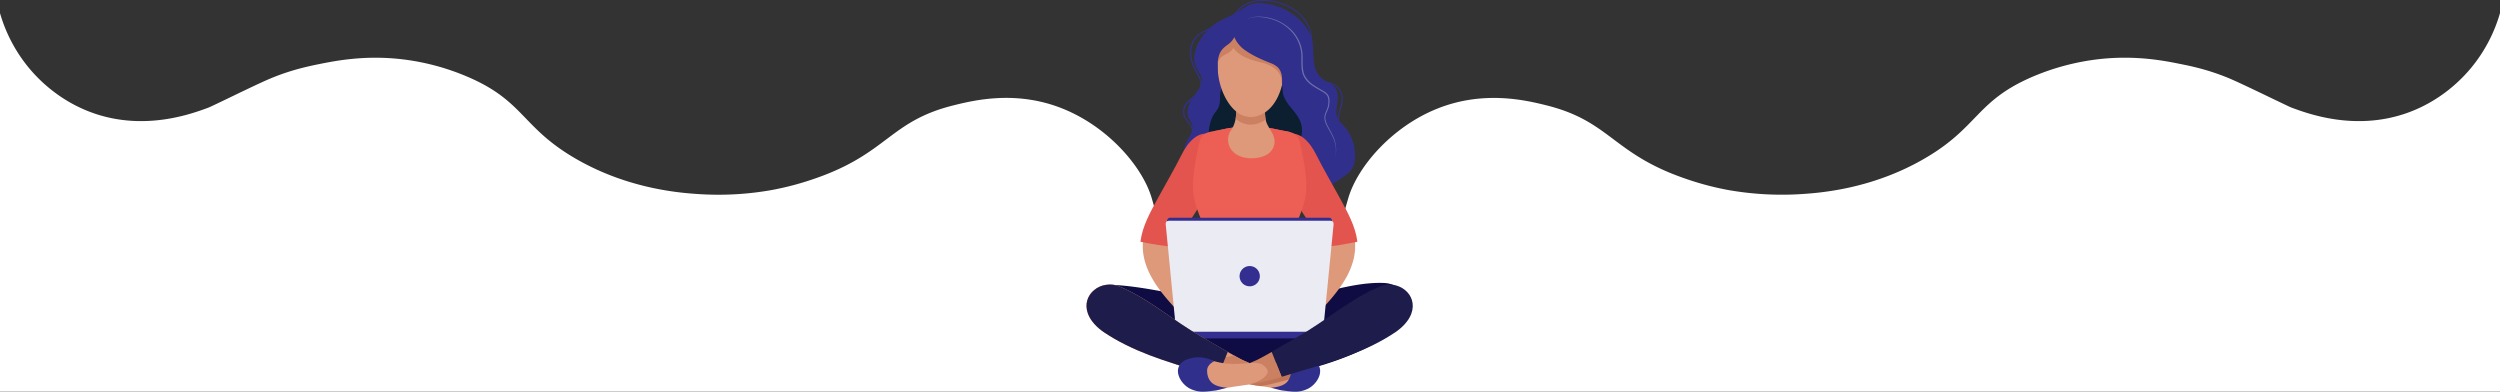 <svg id="_67" data-name="67" xmlns="http://www.w3.org/2000/svg" xmlns:xlink="http://www.w3.org/1999/xlink" width="2880" height="451.24" viewBox="0 0 2880 451.24">
  <rect x="0" y="0" width="2880" height="451.24" fill="#333333" stroke="none"/>
  <defs>
    <style>
      .cls-1 {
        fill: none;
      }

      .cls-2 {
        fill: #fff;
      }

      .cls-3 {
        fill: #30308c;
      }

      .cls-4 {
        fill: #0f0c44;
      }

      .cls-5 {
        fill: #dd997a;
      }

      .cls-6 {
        fill: #0b1f31;
      }

      .cls-7 {
        fill: #e2544d;
      }

      .cls-8 {
        fill: #ed5f54;
      }

      .cls-9 {
        clip-path: url(#clip-path);
      }

      .cls-10 {
        opacity: 0.3;
      }

      .cls-11 {
        fill: #cc8062;
      }

      .cls-12 {
        fill: #bbcfcd;
      }

      .cls-13 {
        fill: #c17557;
      }

      .cls-14 {
        fill: #332e8f;
      }

      .cls-15 {
        fill: #ebebf4;
      }

      .cls-16 {
        fill: #1e1c4a;
      }
    </style>
    <clipPath id="clip-path" transform="translate(0 -0.08)">
      <path class="cls-1" d="M1507.6,340.1c-3.8-10.2-9.6-18.5-12.9-29-4.5-14.3-7.6-34.6-2.4-49.4,5.5-15.7,12.2-28.1,12.6-45.5.3-15-2.7-29.7-5.7-44.3-3-14.4-4.3-18.6-18.5-20.8-5-.8-10-2.1-15-3a149,149,0,0,0-25.8-2.2h-.6a148.14,148.14,0,0,0-25.8,2.2c-5,.9-10,2.3-15,3-14.1,2.2-15.5,6.4-18.5,20.8-3,14.6-6,29.3-5.7,44.3.4,17.5,7.1,29.9,12.6,45.5,5.2,14.8,2.1,35.1-2.4,49.4-3.3,10.5-9.1,18.8-12.9,29a4.42,4.42,0,0,0-.4,2.5,3.85,3.85,0,0,0,2.3,2.2c18.8,9.8,39.8,12.8,60.4,14.3,1.8.1,3.6.3,5.3.4h.8c1.7-.1,3.5-.2,5.3-.4,20.6-1.5,41.6-4.5,60.4-14.3a3.85,3.85,0,0,0,2.3-2.2A4.42,4.42,0,0,0,1507.6,340.1Z"/>
    </clipPath>
  </defs>
  <path class="cls-2" d="M2846.7,78.3c-10,12.1-35.2,39-76.3,52.8-58.1,19.5-110.6.3-129.9-6.8-2.1-.8-1.9-.7-15.7-7.3-8.9-4.2-41.6-20.2-56.1-26.4-24.1-10.1-44.1-14.3-57.9-17-18.7-3.8-50.8-9.9-91.7-5.5a275,275,0,0,0-76.7,20c-66.2,28.1-62.7,58.3-125.3,94.6-61.7,35.9-122.7,39.9-145.9,41.2A355.93,355.93,0,0,1,1991,219a335.84,335.84,0,0,1-51.1-13.7c-82.5-28.8-85.1-65.6-158.5-83.9-24.5-6.1-72.5-17.3-125.3,3.7s-92.2,67.1-102.8,103c-6.9,23.5-11.4,42.3-11.4,42.3-7.6,32-6,38.1-11.4,44.4-16.8,19.8-52.9,18.7-90.5,10.5h0c-37.6,8.3-73.7,9.3-90.5-10.5-5.4-6.3-3.8-12.4-11.4-44.4,0,0-4.5-18.8-11.4-42.3-10.6-35.9-50-81.9-102.8-103s-100.8-9.8-125.3-3.7c-73.5,18.2-76,55.1-158.5,83.9A335.84,335.84,0,0,1,889,219a349.69,349.69,0,0,1-80.2,4.9c-23.2-1.3-84.2-5.4-145.9-41.2-62.5-36.3-59-66.6-125.3-94.6a272.19,272.19,0,0,0-76.7-20c-40.9-4.4-73,1.8-91.7,5.5-13.8,2.8-33.8,6.9-57.9,17-14.5,6.1-47.2,22.2-56.1,26.4-13.8,6.6-13.7,6.5-15.7,7.3-19.3,7.1-71.9,26.3-129.9,6.8C68.5,117.3,43.3,90.4,33.3,78.3A174.82,174.82,0,0,1,0,15.2V451.3H2880V15.2A174.82,174.82,0,0,1,2846.7,78.3Z" transform="translate(0 -0.08)"/>
  <g id="lady">
    <g>
      <path class="cls-3" d="M1528.8,214.7c-13.8,5.6-31.3,3.9-43.5-4.8s-23.5-15.2-39.1-15.6c-9.7-.3-18.8,3.8-28,6.1-8.1,2-14.3,8.6-23.1,9.8-11.5,1.6-23.3-5.5-28.5-15.9s-4-23.3,1.7-33.4c4.2-7.3,8.1-12.8,3.4-21-1-1.8-2.3-3.4-3-5.4a14.06,14.06,0,0,1-.7-5.8c.4-10.6,8.5-18.6,13.8-27.3a18.06,18.06,0,0,0,2.9-6.5c1-6-3.8-11.2-6.4-16.8-8.3-18,5.9-38.4,19.6-49.2,8.1-6.4,17.8-8.9,26.6-14.1,4-2.4,7.6-5.3,11.7-7.6,7-4,14.7-4.1,22.5-3,22.2,3.1,47.5,19.3,52.7,42.6,3.5,15.8-2.2,34.1,13.4,45.1,4.7,3.3,10.7,5.3,13.9,10.1,6.8,10.2-3.2,25.2,3,35.8,1.4,2.4,3.5,4.2,5.4,6.2a50.84,50.84,0,0,1,13.7,39.6,25.42,25.42,0,0,1-2.8,10.1c-2.4,4.2-6.4,7.2-10.3,10-5.9,4.2-11.9,8.3-18.6,11.1C1528.9,214.6,1528.8,214.7,1528.8,214.7Z" transform="translate(0 -0.08)"/>
      <path class="cls-3" d="M1366.5,170.9c-1.2-3.7.9-6.9,3-10.1a42.31,42.31,0,0,0,2.4-4,13,13,0,0,0-.1-10.9,24.89,24.89,0,0,0-3.6-5.1,29.46,29.46,0,0,1-3.6-4.9,15.38,15.38,0,0,1-.5-13.4c1.9-4.1,5.4-7.1,8.8-9.9.7-.6,1.5-1.2,2.2-1.8,3-2.6,9.6-9.5,7.1-17.9a49.16,49.16,0,0,0-4.2-9l-1.8-3.3a45,45,0,0,1-5.4-19c-.2-7.1,2-13.9,6.2-18.6,3.6-4.1,8.5-6.7,13.6-9.2l4.2-2.1c6.1-3,12.4-6.1,18.3-9.7,3.9-2.5,7.4-4.7,10.2-7.6.7-.8,1.4-1.5,2.1-2.3a30.6,30.6,0,0,1,6.8-6.1c19-11.6,49-4.8,64.1,8.7a33.15,33.15,0,0,1,2.7,2.6c7,7.3,11.4,16,12.2,23.9.8,8.1,1,16,1,22.7,0,1.4,0,2.8-.1,4.1-.1,4.2-.3,7.9,1.3,12.1,2.4,6.6,5.5,10.5,9.6,12.5a28.85,28.85,0,0,0,6.1,1.8,42.09,42.09,0,0,1,4.8,1.2,19.94,19.94,0,0,1,13,17.6c.2,4.2-1,8.3-2.2,12.2-.5,1.8-1.1,3.6-1.5,5.4-1.8,7.8-1.1,18.3,6.2,24.5l-.9,1c-7.7-6.6-8.4-17.7-6.6-25.8.4-1.8,1-3.7,1.5-5.5,1.1-3.8,2.3-7.8,2.2-11.8a18.5,18.5,0,0,0-12.1-16.4,39,39,0,0,0-4.6-1.2,29.35,29.35,0,0,1-6.4-1.9c-5.9-2.8-8.7-8.9-10.3-13.3s-1.5-8.4-1.4-12.6c0-1.3.1-2.6.1-4,0-6.7-.2-14.6-1-22.6-.8-7.6-5.1-16-11.9-23.1a30.7,30.7,0,0,0-2.6-2.5c-14.7-13.1-44-19.9-62.5-8.5a30.47,30.47,0,0,0-6.5,5.9c-.7.8-1.4,1.5-2.2,2.3a57.59,57.59,0,0,1-10.4,7.8,191,191,0,0,1-18.4,9.8l-4.2,2.1c-5,2.5-9.7,5-13.1,8.9a25.91,25.91,0,0,0-5.8,17.7,42.43,42.43,0,0,0,5.3,18.4l1.8,3.3a49.25,49.25,0,0,1,4.3,9.3c1.9,6.4-.8,13.4-7.5,19.3-.7.6-1.5,1.2-2.2,1.9-3.3,2.8-6.7,5.6-8.5,9.5a14.11,14.11,0,0,0,.4,12.2,31.2,31.2,0,0,0,3.4,4.7,29.17,29.17,0,0,1,3.8,5.4,13.89,13.89,0,0,1,.1,12.1,46.36,46.36,0,0,1-2.5,4.2c-2,3-3.9,5.9-2.9,9Z" transform="translate(0 -0.08)"/>
    </g>
    <path class="cls-4" d="M1620.5,368.7a69.65,69.65,0,0,1-14.8,13.4c-29,20.2-63.7,34.1-98.1,43-30.7,8-62.9,7.6-94.3,4.5-21.5-2.1-42.8-8.8-63.5-14.9-21.3-6.4-42.3-13.9-62.2-24-15.6-7.9-29.7-17.8-32-36.5-.9-7.4.7-15.5,6.3-20.5,6.8-6,17.1-5.8,26.2-5.1,51.9,4,102.1,21.5,154.4,21.8,29.2.2,56.3-7.4,84.4-14.3,21.6-5.3,45.6-11.1,68.1-10C1615.3,327.1,1635.5,349.7,1620.5,368.7Z" transform="translate(0 -0.08)"/>
    <path class="cls-5" d="M1374.7,324.9c-.6-1.3-1.1-2.6-1.8-4a197.89,197.89,0,0,1-13.8-44.3c-1-5.5-2-11.5-6.2-15.2-5.8-5.1-17.1-4.4-24.3-3.5-3.4.5-6.9,1.6-8.9,4.3-3.4,4.5-3,14.7-3.2,20.1-.8,33,25.3,60.3,46.5,82.5,4.1,4.3,8.5,8.6,14.2,10.4s12.9-.1,15.3-5.4c1.8-3.9.7-8.6-.7-12.7a86.36,86.36,0,0,0-10.4-19.7A68.87,68.87,0,0,1,1374.7,324.9Z" transform="translate(0 -0.08)"/>
    <path class="cls-6" d="M1499.5,145.6a28.75,28.75,0,0,1-2.3,16.9c-6.8,14.2-23.7,16.9-37.9,17.5a93,93,0,0,1-15.8-.8c-4.6-.7-8.8,0-13.5-.1a50.93,50.93,0,0,1-26.3-7.9c-3.8-2.4-7.4-5.5-9.4-9.5-2.7-5.6-1.9-12.2-.5-18.2a39.21,39.21,0,0,1,3.6-10.1c1.9-3.3,4.7-6.1,6.3-9.6,3-6.5.5-14.2,3.2-20.6,2.1-5,7.3-10.7,11.7-13.9,5.9-4.3,13.6-5.6,20.9-5.1s14.4,2.7,21.3,5c5.5,1.8,10.2.7,14.2,5.2,3.2,3.6,2.1,9.4,3.1,13.8C1481.6,122.6,1497.2,130.3,1499.5,145.6Z" transform="translate(0 -0.08)"/>
    <path class="cls-7" d="M1398.8,210.4c-9.3,15.9-19.7,31.2-29.7,46.7-5.6,8.6-11.2,17.4-14.2,27.3-13.8-.3-27.6-3.3-41.1-5.8,2.2-18.3,11.8-34.8,20.4-50.8,9-16.6,18.7-32.8,27.1-49.7,6.9-13.7,19.7-30.1,36.9-21.9,13.2,6.3,11.2,24.5,8.4,36.3C1405.2,198.8,1402.2,204.7,1398.8,210.4Z" transform="translate(0 -0.08)"/>
    <path class="cls-5" d="M1502.9,324.9c.6-1.3,1.1-2.6,1.8-4a197.89,197.89,0,0,0,13.8-44.3c1-5.5,2-11.5,6.2-15.2,5.8-5.1,17.1-4.4,24.3-3.5,3.4.5,6.9,1.6,8.9,4.3,3.4,4.5,3,14.7,3.2,20.1.8,33-25.3,60.3-46.5,82.5-4.1,4.3-8.5,8.6-14.2,10.4s-12.9-.1-15.3-5.4c-1.8-3.9-.7-8.6.7-12.7a86.36,86.36,0,0,1,10.4-19.7A84,84,0,0,0,1502.9,324.9Z" transform="translate(0 -0.08)"/>
    <path class="cls-7" d="M1478.7,210.4c9.3,15.9,19.7,31.2,29.7,46.7,5.6,8.6,11.2,17.4,14.2,27.3,13.8-.3,27.6-3.3,41.1-5.8-2.2-18.3-11.8-34.8-20.4-50.8-9-16.6-18.7-32.8-27.1-49.7-6.9-13.7-19.7-30.1-36.9-21.9-13.2,6.3-11.2,24.5-8.4,36.3C1472.3,198.8,1475.4,204.7,1478.7,210.4Z" transform="translate(0 -0.08)"/>
    <g>
      <path id="SVGID" class="cls-8" d="M1507.6,340.1c-3.8-10.2-9.6-18.5-12.9-29-4.5-14.3-7.6-34.6-2.4-49.4,5.5-15.7,12.2-28.1,12.6-45.5.3-15-2.7-29.7-5.7-44.3-3-14.4-4.3-18.6-18.5-20.8-5-.8-10-2.1-15-3a149,149,0,0,0-25.8-2.2h-.6a148.14,148.14,0,0,0-25.8,2.2c-5,.9-10,2.3-15,3-14.1,2.2-15.5,6.4-18.5,20.8-3,14.6-6,29.3-5.7,44.3.4,17.5,7.1,29.9,12.6,45.5,5.2,14.8,2.1,35.1-2.4,49.4-3.3,10.5-9.1,18.8-12.9,29a4.42,4.42,0,0,0-.4,2.5,3.85,3.85,0,0,0,2.3,2.2c18.8,9.8,39.8,12.8,60.4,14.3,1.8.1,3.6.3,5.3.4h.8c1.7-.1,3.5-.2,5.3-.4,20.6-1.5,41.6-4.5,60.4-14.3a3.85,3.85,0,0,0,2.3-2.2A4.42,4.42,0,0,0,1507.6,340.1Z" transform="translate(0 -0.08)"/>
      <g class="cls-9">
        <path class="cls-8" d="M1484.3,154c.9-2.7,4.2-8.7,2.5-11s-7.9-1.9-10.3-1.8l-79.7,2.7c1.5,5.7,1.6,11,3.8,16.6a53.52,53.52,0,0,0,7.5,13.4,42.61,42.61,0,0,0,25.3,15.8c17.1,3.4,36-5,44.7-20.1A81.83,81.83,0,0,0,1484.3,154Z" transform="translate(0 -0.08)"/>
      </g>
    </g>
    <path class="cls-5" d="M1419.6,173.9c8.3,9.5,24.3,10.2,35.5,6.3,7.6-2.6,13-8.6,13.2-16.9.2-9.2-7.9-15.8-10-24.4-1.2-4.9-1-9.9-.9-14.9.1-5.8.2-11.6.5-17.4a64.23,64.23,0,0,0-16.5-1.6c-5,.2-10.1-.3-15.1,0a2,2,0,0,0-1.1.3,2.1,2.1,0,0,0-.4,1.1c-.7,7.8,0,15.8-.5,23.6-.5,7.2-2.1,14.5-6.3,20.4C1412.8,157.8,1414.1,167.6,1419.6,173.9Z" transform="translate(0 -0.08)"/>
    <g class="cls-10">
      <path class="cls-2" d="M1435,22.7a32.16,32.16,0,0,1,13.6-3.4,54.15,54.15,0,0,1,38.8,15,44,44,0,0,1,12.8,25.1c.7,4.8.4,9.5.5,14.2s.5,9.4,2.4,13.5a28.72,28.72,0,0,0,9.1,10.2c3.8,2.7,8,4.9,12,7.4a17.47,17.47,0,0,1,5.6,4.6,12,12,0,0,1,1.8,7.1,28.2,28.2,0,0,1-.9,7.1,47.66,47.66,0,0,1-2.6,6.6,13.93,13.93,0,0,0-1.3,6.6,21.73,21.73,0,0,0,1.9,6.6c2,4.2,4.5,8.3,6.5,12.6a38,38,0,0,1,3.9,13.6,35.06,35.06,0,0,1-1.7,14,32.9,32.9,0,0,0,1.4-13.9,39,39,0,0,0-4.2-13.3c-2.1-4.2-4.6-8.2-6.7-12.5a19.82,19.82,0,0,1-2.1-6.9,14.43,14.43,0,0,1,1.2-7.1,57.78,57.78,0,0,0,2.5-6.5,22.24,22.24,0,0,0,.8-6.8,11.52,11.52,0,0,0-1.6-6.4,17.28,17.28,0,0,0-5.3-4.3c-4-2.4-8.2-4.6-12.1-7.4a29.14,29.14,0,0,1-9.6-10.7c-2.1-4.5-2.4-9.4-2.5-14.1s.2-9.4-.4-14a43.54,43.54,0,0,0-12.3-24.5,50.09,50.09,0,0,0-24.1-13.6,54.09,54.09,0,0,0-13.9-1.8A31.65,31.65,0,0,0,1435,22.7Z" transform="translate(0 -0.08)"/>
    </g>
    <path class="cls-11" d="M1458,137.8a63.59,63.59,0,0,1-.7-13.8c.1-5.8.2-11.6.5-17.4a64.23,64.23,0,0,0-16.5-1.6c-5,.2-10.1-.3-15.1,0a2,2,0,0,0-1.1.3,2.1,2.1,0,0,0-.4,1.1c-.7,7.8,0,15.8-.5,23.6-.2,2.2-.4,4.5-.8,6.7.8.7,1.6,1.4,2.4,2a25.92,25.92,0,0,0,22.1,4A35.07,35.07,0,0,0,1458,137.8Z" transform="translate(0 -0.08)"/>
    <path class="cls-5" d="M1479.3,75.6a71,71,0,0,0-3.4-21c-8.9-26-41.5-31.9-60.9-12.9-21.6,21.2-12.5,71,10.8,88.2a25.92,25.92,0,0,0,22.1,4C1470.4,127.5,1479.8,99.6,1479.3,75.6Z" transform="translate(0 -0.08)"/>
    <path class="cls-11" d="M1479.2,53c-7-26.5-39.1-34.9-59.8-17.3a41,41,0,0,0-7.9,9.7c-2,3-4.8,5.3-6.5,8.7a30.39,30.39,0,0,0-3.3,11.1c-.4,3.8.9,7,1,10.6a12.78,12.78,0,0,1,4.4-10c2.2-1.9,5-3.1,7.5-4.5s5-3.4,6-6.1c8.2,10.8,21,14.1,33.5,17.2,10.5,2.6,22.1,9.2,22.3,21.5a9.15,9.15,0,0,0,.8,4,17.94,17.94,0,0,0,1.2-5.2c.2-2,.8-4,1.2-6a87.06,87.06,0,0,0,1.5-12.5A68.13,68.13,0,0,0,1479.2,53Z" transform="translate(0 -0.08)"/>
    <path class="cls-3" d="M1485.2,98.6a14.09,14.09,0,0,0,4.6-6.4c2.8-8.2,2.5-17.4,2.2-26.2-.2-4.9-.4-9.9-1.7-14.6a37.92,37.92,0,0,0-7.6-13.6A44.24,44.24,0,0,0,1445.3,22c-5.5.5-9.5,3.1-14.3,5.3s-10.2,3.4-15.2,5c-5.7,1.9-11.6,3.9-16.1,7.8a29.42,29.42,0,0,0-7.4,10.7c-2.1,4.8-2.3,10.2-1.7,15.4.5,4.3,1,8.8,2.9,12.8,1.8,3.7,5.7,6.2,9.2,8-.5-.3-.1-6.4-.1-7.4-.1-5.4.2-11,1.9-16.2s4.9-8.2,9.1-11.3a26.71,26.71,0,0,0,4.8-4.1c.7-.8,3.8-4.4,3.3-5.5a37.12,37.12,0,0,0,10.9,14.2c8.9,6.6,18.9,11.2,29,15.2.7.3,1.5.6,2.2.9a24.43,24.43,0,0,1,7.8,4.5c5.1,4.6,5.5,11.7,5.3,18.2a7.49,7.49,0,0,0,.2,2.1C1478.1,100.8,1483.2,100.2,1485.2,98.6Z" transform="translate(0 -0.08)"/>
    <polygon class="cls-12" points="1344.7 253.02 1343.1 256.82 1536.1 256.82 1534.2 252.52 1344.7 253.02"/>
    <path class="cls-5" d="M1438.9,442.6c7.2,1.7,14.9,2.3,21.6,3.5,3,.5,6.1,1.1,9.1,1.4a144.4,144.4,0,0,0,14.7.5H1495c1.9,0,4,0,5.7-.9,2.1-1.1,3.3-3.2,4.4-5.2,2.3-4,5-7.8,6.8-12,1.1-2.5,1.6-4.6,3.2-6.8s3.1-5,2-7.6c-1.3-3.2-5.4-4-8.9-4a63.46,63.46,0,0,0-8.7.5c-11.4,1.4-22.3,5.9-33.7,7.2-7.3.8-14.7.3-22-.1-5.8-.3-14.8-1.8-20,1.6-2.1,1.4-5.4,4.7-5.7,7.3-.3,3.3,3.4,6.7,5.7,8.5A47,47,0,0,0,1438.9,442.6Z" transform="translate(0 -0.08)"/>
    <path class="cls-13" d="M1511.8,430.3c.1-.2.1-.3.2-.5,1.1-2.5,1.6-4.6,3.2-6.8s3.1-5,2-7.6c-1.3-3.2-5.4-4-8.9-4a63.46,63.46,0,0,0-8.7.5c-11.4,1.4-22.3,5.9-33.7,7.2a109.33,109.33,0,0,1-18.1.1c-4.4,2-20.1,7.1-27.5,13.8a21.58,21.58,0,0,0,3.6,3.3,38.64,38.64,0,0,0,15,6.3,134.22,134.22,0,0,0,13.9,2.3c15.3-2.7,30.3-7.4,45.2-11.1C1502.5,432.7,1507.2,431.5,1511.8,430.3Z" transform="translate(0 -0.08)"/>
    <path class="cls-14" d="M1522.8,378.9H1356.3L1344.4,255a3.73,3.73,0,0,1,3.7-4.1H1531a3.73,3.73,0,0,1,3.7,4.1Z" transform="translate(0 -0.08)"/>
    <path class="cls-3" d="M1463.9,446.8c6.3-.6,14.4-1.9,18.7-6.6,3.3-3.6,4.6-8.3,4.6-13.2s-3.7-8.5-8-10.7c11.1-5.8,21.5-5.8,31.6-2a19.12,19.12,0,0,1,3.2,1.6c13.5,8.7,4.6,25.6-6.5,31.6a33,33,0,0,1-16.6,3.8c-4.6-.2-7.7-.7-12.3-1.2C1472.9,449.4,1470.1,448,1463.9,446.8Z" transform="translate(0 -0.08)"/>
    <path class="cls-15" d="M1524.1,382.4H1355l-12.1-123.9a3.75,3.75,0,0,1,3.8-4.1h185.8a3.81,3.81,0,0,1,3.8,4.1Z" transform="translate(0 -0.08)"/>
    <rect class="cls-14" x="1355" y="382.32" width="169" height="7.5"/>
    <circle class="cls-14" cx="1439.63" cy="318.23" r="11.7" transform="translate(902.53 1691.22) rotate(-81.1)"/>
    <path class="cls-5" d="M1400.2,397.3c10,5.8,20.1,11.7,30.3,17.1l.6.3c4.4,2.1,8.9,3.8,13.2,6a79.71,79.71,0,0,1,8.1,4.5c1.2.8,2.4,1.6,3.5,2.5a6.39,6.39,0,0,1,1.5,1.3,2.88,2.88,0,0,1-.1,2.4,7.61,7.61,0,0,1-1.2,1.9,23.58,23.58,0,0,1-7.4,5c-1.7.8-3.4,1.6-5.1,2.2a33.4,33.4,0,0,1-5,1.8,7.63,7.63,0,0,1-2.6-.2c-.9-.1-1.8-.3-2.7-.4-1.8-.3-3.6-.6-5.4-1-8.1-1.6-16.2-3.8-24.1-6.2s-15.7-4.9-23.6-7.2c-37.3-10.8-76.2-22.8-108.7-44.7-7.5-5.1-15-12.5-18.2-21.1-8.4-22.6,15.6-40,36.1-31.5,34.2,14.2,62.3,39.7,94.6,57.8C1389.3,391,1394.7,394.2,1400.2,397.3Z" transform="translate(0 -0.08)"/>
    <path class="cls-16" d="M1476.5,434.2c7.5-2.3,15-4.7,22.4-6.8,37.3-10.8,76.2-22.8,108.7-44.7,7.5-5.1,15-12.5,18.2-21.1,8.4-22.6-15.6-40-36.1-31.5-34.2,14.2-62.3,39.7-94.6,57.8-5.4,3-10.8,6.2-16.2,9.4-4.7,2.7-9.4,5.5-14.1,8.1" transform="translate(0 -0.08)"/>
    <path class="cls-11" d="M1465,405.5c-5.4,3.1-10.8,6.1-16.3,8.9s-38.5,14.3-29.5,26.2c1.8,2.3,5.1,2.6,8,2.6,16.8.2,33.2-4.1,49.3-9" transform="translate(0 -0.08)"/>
    <path class="cls-11" d="M1430.5,414.4c-3-1.6-6.1-3.2-9.1-4.9a96.31,96.31,0,0,1-15.9,2.8c-11.5.9-23-1.5-34.5-.8a61.38,61.38,0,0,0-8.6,1.2c-3.4.7-7.2,2.2-8,5.6a7.57,7.57,0,0,0-.1,1.5c8.6,2.7,17.3,5.3,25.9,7.7,11.7,3.4,23.5,7.4,35.4,10.5h.1c6.4-2.4,13.8-4.5,20.6-7.4a44.79,44.79,0,0,0,12.2-7.6C1441.2,418.8,1433,415.7,1430.5,414.4Z" transform="translate(0 -0.08)"/>
    <path class="cls-16" d="M1402.7,434.2c-7.5-2.3-15-4.7-22.4-6.8-37.3-10.8-76.2-22.8-108.7-44.7-7.5-5.1-15-12.5-18.2-21.1-8.4-22.6,15.6-40,36.1-31.5,34.2,14.2,62.3,39.7,94.6,57.8,5.4,3,10.8,6.2,16.2,9.4,4.7,2.7,9.4,5.5,14.1,8.1" transform="translate(0 -0.08)"/>
    <path class="cls-5" d="M1439.6,442.6c-7.2,1.7-14.9,2.3-21.6,3.5-3,.5-6.1,1.1-9.1,1.4a144.4,144.4,0,0,1-14.7.5h-10.7c-1.9,0-4,0-5.7-.9-2.1-1.1-3.3-3.2-4.4-5.2-2.3-4-5-7.8-6.8-12-1.2-2.8-2.5-5.5-.8-8.4a13.8,13.8,0,0,1,3.2-3.6,26.08,26.08,0,0,1,5.1-3.6c6.1-3.1,12.3-1.3,18.6.3,6.6,1.7,13.2,3.6,20,4.3,7.3.8,14.7.3,22-.1,5.8-.3,14.8-1.8,20,1.6,2.1,1.4,5.4,4.7,5.7,7.3.3,3.3-3.4,6.7-5.7,8.5A41.56,41.56,0,0,1,1439.6,442.6Z" transform="translate(0 -0.08)"/>
    <path class="cls-3" d="M1413.9,446.8c-6.3-.6-14.4-1.9-18.7-6.6-3.3-3.6-4.6-8.3-4.6-13.2s3.7-8.5,8-10.7c-11.1-5.8-21.5-5.8-31.6-2a19.12,19.12,0,0,0-3.2,1.6c-13.5,8.7-4.6,25.6,6.5,31.6a33,33,0,0,0,16.6,3.8c4.6-.2,7.7-.7,12.3-1.2C1404.8,449.4,1407.6,448,1413.9,446.8Z" transform="translate(0 -0.08)"/>
  </g>
</svg>
